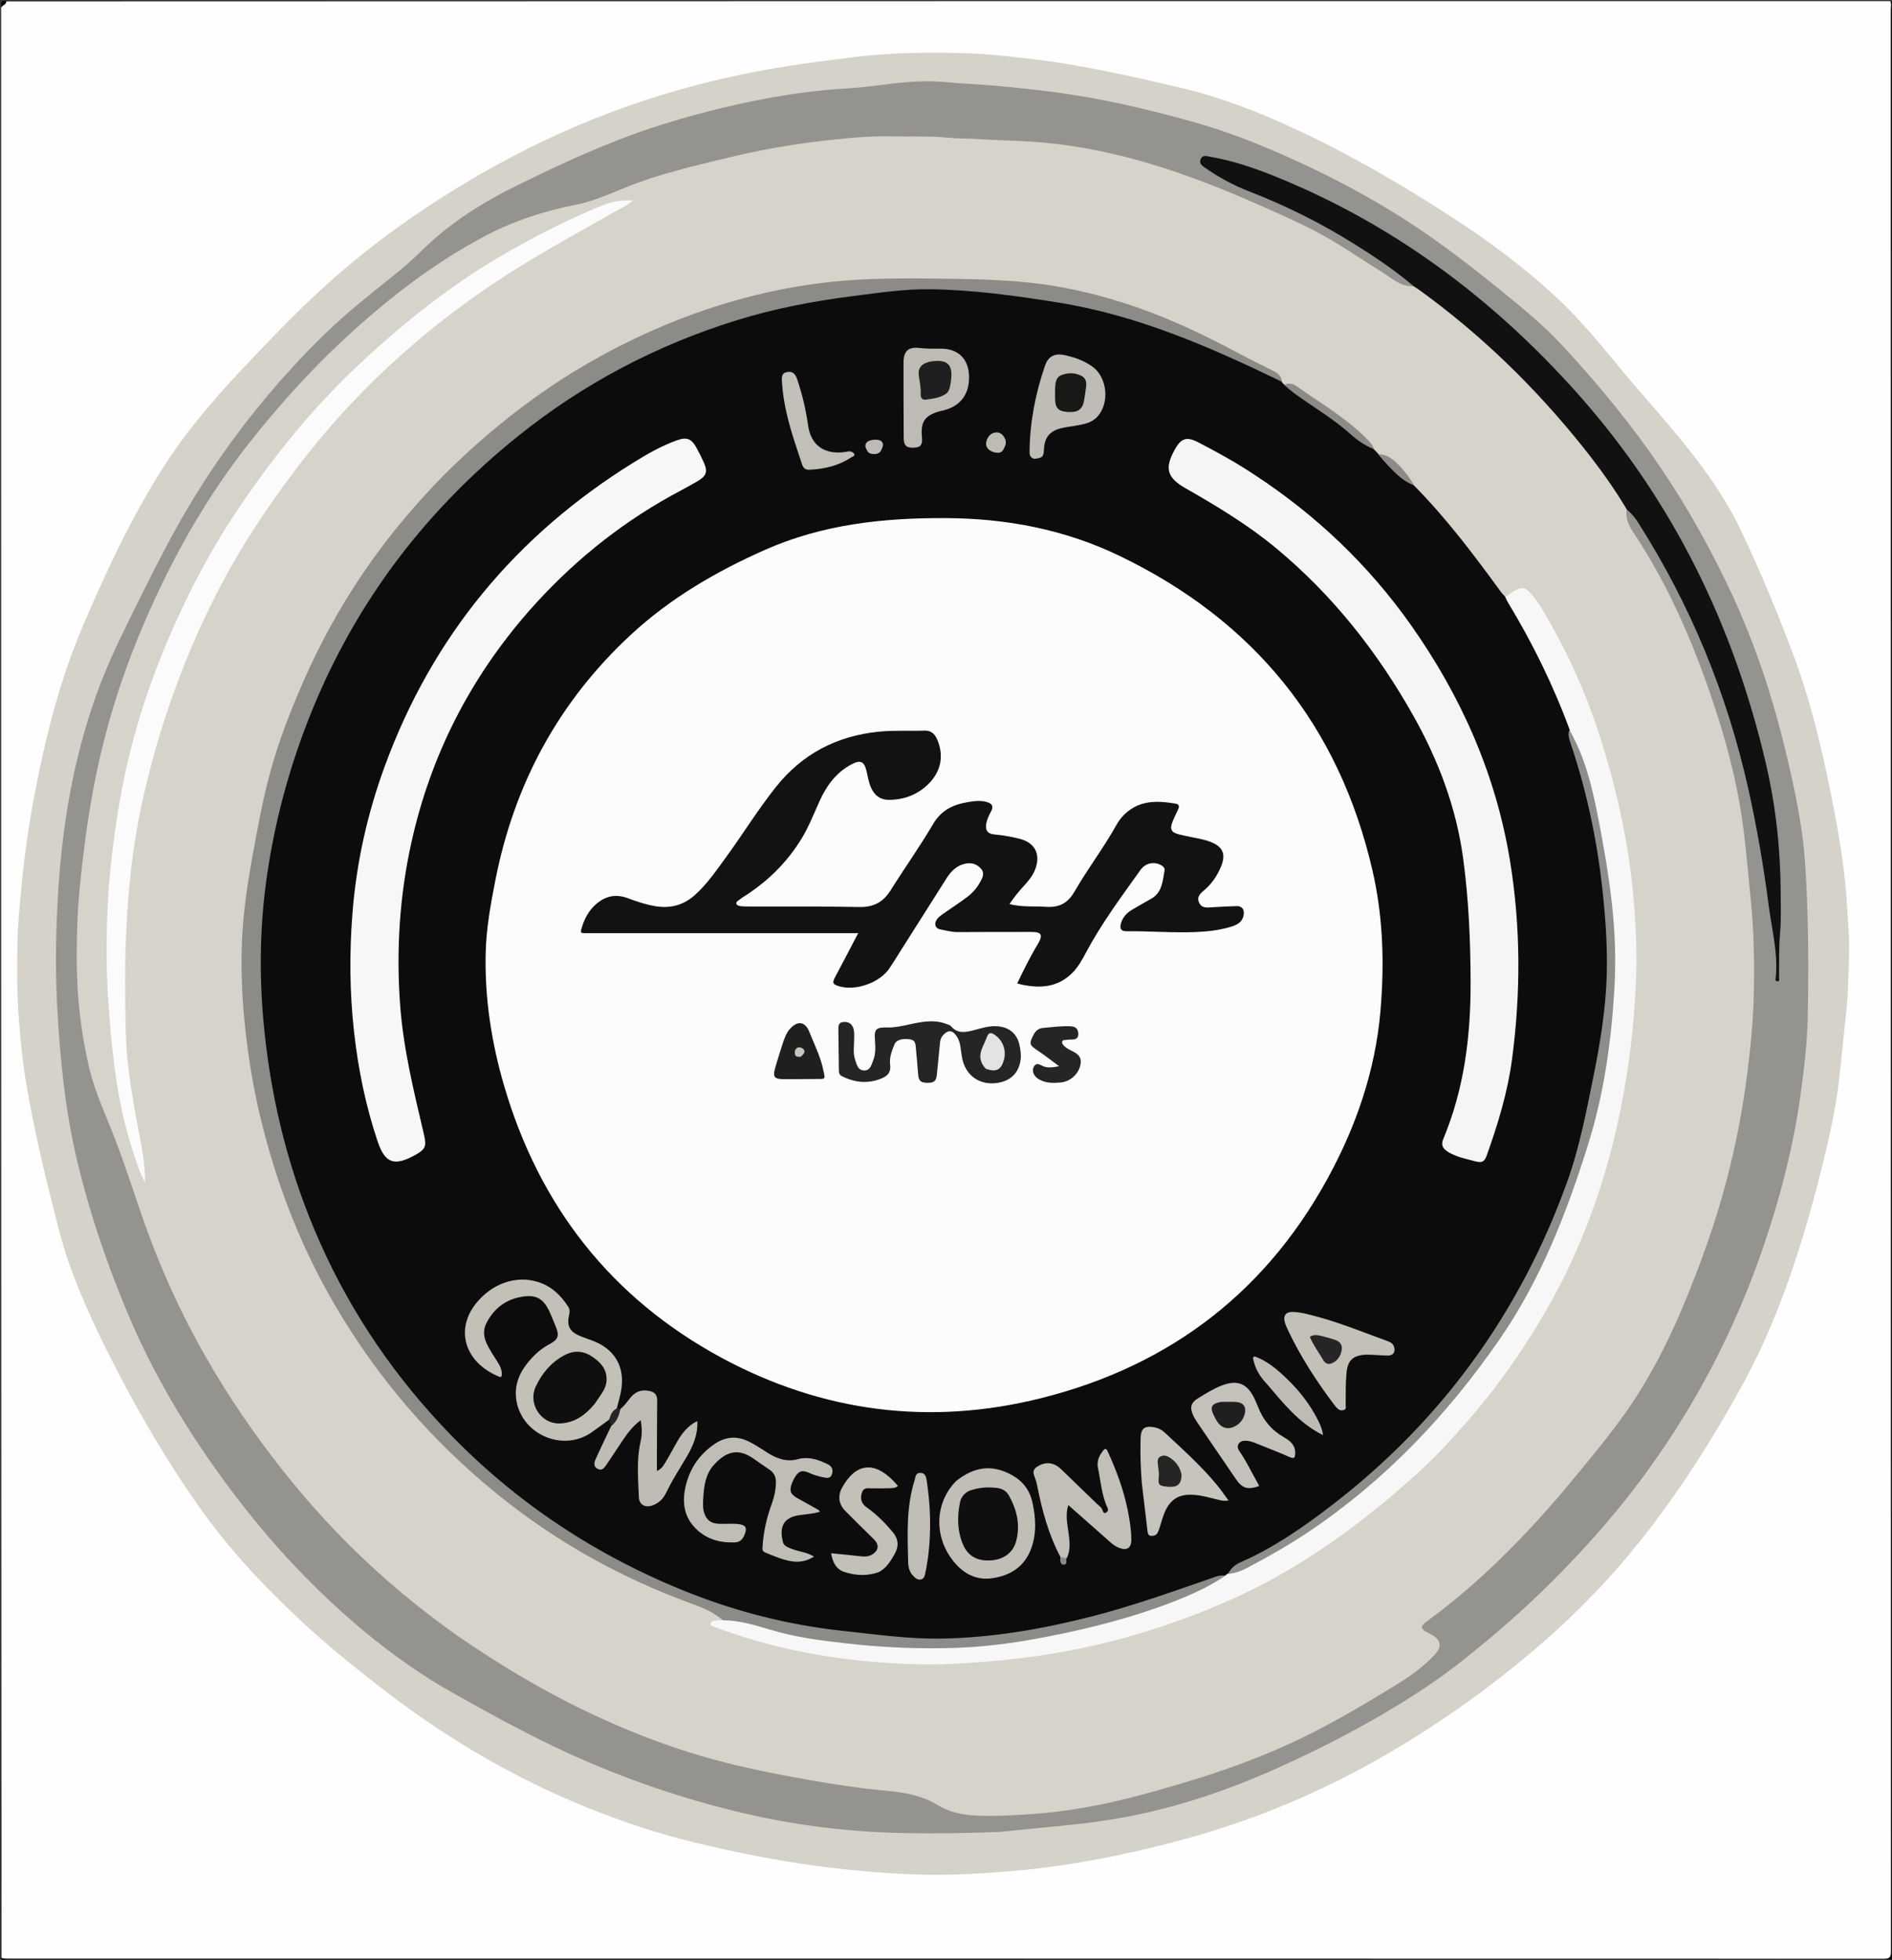 <svg version="1.1" id="Layer_1" xmlns="http://www.w3.org/2000/svg" xmlns:xlink="http://www.w3.org/1999/xlink" x="0px" y="0px"
	 width="100%" viewBox="0 0 1644 1703" enable-background="new 0 0 1644 1703" xml:space="preserve">
<rect x="0" y="0" width="1644" height="1703" fill="#333333" stroke="none"/>
<path fill="#FEFEFE" opacity="1" stroke="none" 
	d="
M1.369,1701.352 
	C1,1136.312 1,571.625 1,6.469 
	C2.296,4.27 3.395,2.343 5.769,1.23 
	C551.354,1 1096.708,1 1642.531,1 
	C1643.931,2.104 1643.97,3.44 1643.984,4.783 
	C1644.003,6.616 1643.996,8.449 1643.996,10.282 
	C1643.996,571.088 1643.997,1131.893 1643.99,1692.698 
	C1643.99,1703.993 1644.978,1702.99 1633.854,1702.99 
	C1092.881,1702.997 551.909,1702.998 10.936,1702.949 
	C7.863,1702.949 4.546,1703.963 1.369,1701.352 
z"/>
<path fill="#000000" opacity="1" stroke="none" 
	d="
M1,1701.5 
	C4.204,1702.15 7.531,1702.011 10.861,1702.011 
	C552.854,1701.999 1094.848,1701.991 1636.842,1702.132 
	C1642.175,1702.134 1643.116,1700.657 1643.115,1695.651 
	C1642.993,1133.157 1643.001,570.664 1642.966,8.171 
	C1642.965,6.064 1643.617,3.849 1642.71,1.413 
	C1643.627,1.412 1645.121,0.026 1645.012,2 
	C1644.947,3.163 1645,4.333 1645,5.499 
	C1645,570.081 1644.995,1134.664 1645.109,1699.246 
	C1645.11,1703.292 1644.318,1704.111 1640.255,1704.11 
	C1095.336,1703.994 550.418,1704.002 5.499,1703.859 
	C4.21,1703.859 0.872,1706.328 1,1701.5 
z"/>
<path fill="#000000" opacity="1" stroke="none" 
	d="
M5.5,1 
	C5.751,3.814 2.505,4.271 1.306,6.289 
	C1.048,3.305 0.04,-0.234 5.5,1 
z"/>
<path fill="#D5D2CA" opacity="1" stroke="none" 
	d="
M1423.745,1340.736 
	C1408.299,1360.166 1391.871,1378.293 1374.565,1395.516 
	C1361.156,1408.861 1347.3,1421.811 1332.767,1434.029 
	C1314.568,1449.327 1296.006,1464.106 1276.665,1477.926 
	C1250.394,1496.699 1223.325,1514.194 1195.162,1530.02 
	C1165.226,1546.843 1134.291,1561.507 1102.332,1574.028 
	C1065.765,1588.355 1028.183,1599.311 989.915,1608.069 
	C965.504,1613.655 940.923,1618.334 916.148,1621.784 
	C898.106,1624.296 879.943,1625.954 861.734,1627.267 
	C838.959,1628.908 816.181,1629.648 793.431,1628.757 
	C770.425,1627.857 747.459,1625.988 724.532,1623.32 
	C683.122,1618.502 642.331,1610.551 601.919,1600.661 
	C570.916,1593.073 540.646,1583.01 511.003,1571.057 
	C458.913,1550.051 410.072,1523.122 364.092,1490.973 
	C340.534,1474.501 317.98,1456.705 295.768,1438.449 
	C270.785,1417.916 247.349,1395.751 225.044,1372.399 
	C205.17,1351.591 186.925,1329.38 170.462,1305.75 
	C145.992,1270.627 124.218,1233.893 104.365,1195.973 
	C87.911,1164.546 72.451,1132.632 60.491,1099.256 
	C53.115,1078.672 48.317,1057.187 42.945,1035.942 
	C34.853,1003.942 27.84,971.705 22.393,939.165 
	C19.744,923.335 18.211,907.315 16.813,891.282 
	C14.741,867.521 14.692,843.751 15.131,819.978 
	C15.446,802.909 17.161,785.896 18.799,768.88 
	C21.359,742.296 25.144,715.9 30.161,689.71 
	C39.738,639.721 52.107,590.393 72.199,543.503 
	C93.57,493.629 116.523,444.438 146.518,398.964 
	C159.064,379.944 173.395,362.259 188.327,345.044 
	C201.526,329.827 215.503,315.363 229.388,300.787 
	C239.5,290.172 249.754,279.707 260.212,269.455 
	C289.344,240.898 320.589,214.858 354.081,191.529 
	C391.979,165.132 431.671,141.781 473.373,121.963 
	C512.473,103.382 552.905,88.305 594.691,76.773 
	C624.466,68.555 654.595,62.099 685.064,57.35 
	C703.541,54.47 722.116,52.099 740.693,49.783 
	C773.324,45.715 806.05,45.188 838.779,46.239 
	C859.452,46.903 880.076,49.237 900.657,51.795 
	C942.857,57.04 984.202,66.533 1025.506,76.185 
	C1060.26,84.308 1093.376,97.179 1125.705,112.255 
	C1175.888,135.655 1223.498,163.507 1269.631,194.021 
	C1297.536,212.478 1324.079,232.596 1348.885,255.115 
	C1368.553,272.969 1385.621,293.041 1402.378,313.505 
	C1414.266,328.025 1426.643,342.147 1438.894,356.367 
	C1466.825,388.784 1494.114,421.777 1512.623,460.7 
	C1529.684,496.579 1544.957,533.273 1558.813,570.549 
	C1574.957,613.979 1584.983,658.977 1593.76,704.292 
	C1598.106,726.729 1601.647,749.338 1603.825,772.099 
	C1605.01,784.479 1605.427,796.958 1606.298,809.362 
	C1607.387,824.875 1606.241,840.264 1605.849,855.684 
	C1605.488,869.917 1603.764,884.099 1602.255,898.279 
	C1600.887,911.129 1599.538,923.982 1598.163,936.833 
	C1595.795,958.98 1591.18,980.66 1586.034,1002.287 
	C1578.305,1034.773 1569.455,1066.94 1558.896,1098.61 
	C1547.144,1133.855 1533.145,1168.221 1515.403,1200.892 
	C1490.935,1245.95 1463.604,1289.223 1432.361,1329.949 
	C1429.633,1333.506 1426.784,1336.971 1423.745,1340.736 
z"/>
<path fill="#94938F" opacity="1" stroke="none" 
	d="
M1279.783,1435.772 
	C1259.323,1452.651 1237.87,1467.523 1215.564,1481.162 
	C1182.007,1501.681 1147.115,1519.686 1111.27,1535.841 
	C1067.17,1555.717 1021.615,1571.191 973.907,1579.68 
	C955.139,1583.019 936.188,1585.341 917.178,1587.066 
	C901.32,1588.504 885.487,1590.22 869.643,1591.808 
	C868.98,1591.874 868.314,1591.902 867.648,1591.928 
	C838.685,1593.021 809.695,1593.513 780.734,1592.772 
	C735.167,1591.606 690.125,1585.982 645.674,1575.508 
	C593.555,1563.228 543.188,1546.032 494.477,1523.834 
	C459.753,1508.01 426.418,1489.598 393.172,1470.933 
	C365.775,1455.552 340.423,1437.408 316.3,1417.443 
	C307.081,1409.812 298.122,1401.845 289.331,1393.721 
	C255.755,1362.693 225.706,1328.48 198.446,1291.826 
	C163.356,1244.642 133.235,1194.542 110.514,1140.175 
	C92.986,1098.235 78.276,1055.344 67.619,1011.126 
	C61.823,987.079 57.681,962.733 54.871,938.142 
	C52.514,917.513 50.876,896.855 49.764,876.114 
	C48.398,850.63 48.34,825.129 49.292,799.701 
	C51.207,748.534 56.946,697.776 70.027,648.088 
	C77.834,618.435 87.926,589.582 101.111,561.877 
	C115.352,531.955 130.004,502.234 145.51,472.94 
	C167.525,431.349 193.253,392.232 222.792,355.585 
	C241.831,331.965 262.139,309.538 284.012,288.53 
	C301.306,271.92 319.967,256.924 338.734,242.03 
	C348.231,234.494 357.544,226.611 366.143,218.081 
	C390.564,193.854 419.095,175.965 449.809,160.89 
	C487.637,142.325 525.766,124.537 565.825,111.312 
	C597.862,100.735 630.497,92.3 663.66,85.991 
	C687.972,81.367 712.423,78.146 737.18,76.747 
	C754.21,75.785 771.11,72.716 788.13,71.36 
	C800.219,70.397 812.407,70.372 824.546,71.607 
	C830.822,72.245 837.131,72.575 843.431,72.948 
	C866.796,74.335 890.042,76.8 913.27,79.717 
	C955.385,85.007 996.538,94.649 1037.314,106.094 
	C1064.099,113.611 1089.999,123.623 1115.427,134.844 
	C1160.615,154.785 1203.887,178.212 1244.321,206.669 
	C1270.443,225.053 1295.326,245.058 1319.96,265.376 
	C1333.071,276.191 1345.721,287.526 1357.287,299.972 
	C1384.48,329.234 1410.064,359.826 1433.268,392.392 
	C1459.133,428.693 1481.285,467.135 1500.628,507.251 
	C1522.163,551.913 1538.146,598.51 1550.044,646.602 
	C1556.304,671.908 1561.97,697.326 1565.672,723.121 
	C1567.414,735.259 1568.411,747.516 1569.108,759.801 
	C1571.423,800.559 1571.58,841.351 1570.824,882.131 
	C1570.381,906.018 1567.6,929.777 1564.225,953.468 
	C1558.044,996.862 1547.233,1039.088 1533.202,1080.531 
	C1520.804,1117.15 1505.84,1152.708 1487.935,1186.985 
	C1464.44,1231.962 1436.597,1274.076 1404.327,1313.263 
	C1389.612,1331.132 1374.088,1348.236 1357.951,1364.838 
	C1333.45,1390.045 1307.446,1413.544 1279.783,1435.772 
z"/>
<path fill="#D6D3CB" opacity="1" stroke="none" 
	d="
M1413.438,442.349 
	C1412.356,449.886 1414.944,456.263 1418.752,461.953 
	C1452.104,511.79 1474.734,566.567 1492.833,623.347 
	C1503.126,655.638 1510.992,688.556 1515.183,722.298 
	C1517.618,741.903 1519.199,761.578 1521.224,781.213 
	C1524.15,809.6 1524.576,838.026 1523.846,866.466 
	C1523.28,888.53 1521.054,910.5 1518.282,932.429 
	C1514.257,964.265 1508.192,995.668 1500.012,1026.666 
	C1490.153,1064.028 1477.015,1100.27 1462.075,1135.876 
	C1448.773,1167.579 1433.138,1198.043 1413.384,1226.254 
	C1398.491,1247.524 1381.821,1267.412 1365.284,1287.405 
	C1346.28,1310.382 1326.293,1332.459 1305.001,1353.317 
	C1284.901,1373.008 1263.693,1391.451 1240.937,1408.057 
	C1240.802,1408.155 1240.65,1408.227 1240.516,1408.326 
	C1233.599,1413.459 1233.733,1415.2 1241.348,1419.127 
	C1242.236,1419.585 1243.138,1420.018 1244.013,1420.5 
	C1252.108,1424.96 1253.099,1431.107 1246.748,1437.854 
	C1236.853,1448.365 1225.216,1456.751 1213.001,1464.211 
	C1186.725,1480.261 1160.26,1496.047 1132.58,1509.583 
	C1096.026,1527.461 1057.751,1540.842 1018.693,1552.12 
	C997.944,1558.111 977.173,1563.959 955.977,1568.175 
	C937.252,1571.9 918.422,1574.745 899.352,1576.165 
	C884.247,1577.289 869.157,1578.172 854.011,1577.933 
	C840.081,1577.712 826.744,1575.853 814.368,1568.34 
	C801.051,1560.256 785.791,1557.547 770.52,1556.154 
	C747.856,1554.085 725.397,1550.692 703.018,1546.757 
	C675.563,1541.93 648.226,1536.51 621.269,1529.27 
	C591.007,1521.141 561.672,1510.447 532.99,1497.936 
	C489.843,1479.115 449.033,1456.007 409.927,1429.881 
	C381.397,1410.821 354.498,1389.677 328.958,1366.719 
	C287.422,1329.382 251.157,1287.484 218.925,1241.976 
	C195.401,1208.762 174.542,1173.97 156.725,1137.372 
	C143.31,1109.818 131.827,1081.476 121.916,1052.472 
	C113.797,1028.712 106.086,1004.764 96.709,981.497 
	C89.118,962.663 80.934,944.146 76.613,924.203 
	C72.356,904.56 69.303,884.771 67.834,864.687 
	C66.303,843.739 66.539,822.789 67.2,801.869 
	C67.766,783.974 69.688,766.13 71.75,748.309 
	C74.728,722.58 78.59,697.023 83.851,671.664 
	C92.179,631.52 104.232,592.532 119.745,554.591 
	C140.288,504.345 165.245,456.48 196.435,411.964 
	C212.2,389.463 229.55,368.238 247.696,347.615 
	C264.002,329.083 281.137,311.348 299.196,294.587 
	C335.76,260.651 374.922,230.123 419.032,206.36 
	C444.574,192.6 471.717,183.573 500.126,177.974 
	C515.71,174.903 530.17,168.295 544.805,162.412 
	C573.142,151.022 602.807,144.305 632.322,137.09 
	C651.66,132.363 671.206,128.52 690.905,125.545 
	C707.149,123.092 723.471,121.389 739.828,119.818 
	C751.616,118.686 763.492,118.301 775.174,118.531 
	C791.611,118.853 808.109,117.998 824.54,119.721 
	C832.626,120.57 840.808,120.243 848.953,120.81 
	C865.036,121.928 881.192,122.004 897.273,123.141 
	C927.315,125.266 956.859,130.539 985.919,138.463 
	C1021.134,148.064 1055.12,161.053 1088.512,175.688 
	C1106.959,183.773 1125.436,191.792 1143.297,201.124 
	C1163.394,211.624 1181.906,224.718 1201.149,236.617 
	C1208.566,241.203 1215.168,247.536 1224.426,248.599 
	C1225.413,248.713 1226.406,248.771 1227.819,248.803 
	C1230.405,247.888 1231.658,249.576 1233.077,250.582 
	C1251.551,263.685 1269.12,277.907 1286.174,292.818 
	C1301.602,306.306 1316.183,320.651 1330.447,335.316 
	C1360.929,366.654 1388.194,400.586 1411.728,437.469 
	C1412.621,438.867 1413.635,440.223 1413.438,442.349 
z"/>
<path fill="#111111" opacity="1" stroke="none" 
	d="
M1413.621,442.803 
	C1402.239,423.655 1389.357,405.866 1375.651,388.7 
	C1334.492,337.154 1287.663,291.46 1234.212,252.675 
	C1232.463,251.406 1230.657,250.217 1228.559,248.871 
	C1212.036,234.829 1194.335,222.989 1176.265,211.7 
	C1147.253,193.575 1116.716,178.438 1084.831,166.082 
	C1071.542,160.933 1059.197,154.181 1047.537,146.072 
	C1044.754,144.136 1041.493,142.171 1043.348,138.146 
	C1045.121,134.299 1048.907,135.753 1051.815,136.263 
	C1070.404,139.525 1088.231,145.385 1105.721,152.384 
	C1209.51,193.913 1296.693,258.823 1370.676,341.86 
	C1453.51,434.832 1506.458,543.295 1534.569,664.148 
	C1543.113,700.877 1547.136,738.284 1547.273,776.042 
	C1547.315,787.529 1547.774,799.079 1546.768,810.489 
	C1545.628,823.435 1545.998,836.334 1545.857,849.259 
	C1545.843,850.507 1546.808,852.797 1544.39,852.712 
	C1542.124,852.632 1542.915,850.373 1543.034,849.131 
	C1545.04,828.106 1539.601,807.842 1536.926,787.287 
	C1532.46,752.959 1526.62,718.901 1519.058,685.106 
	C1500.6,602.617 1468.903,525.664 1423.551,454.331 
	C1420.852,450.085 1417.777,446.187 1413.621,442.803 
z"/>
<path fill="#0C0C0C" opacity="1" stroke="none" 
	d="
M1113.703,331.774 
	C1114.364,332.698 1114.862,333.257 1115.583,333.993 
	C1116.611,334.77 1117.644,334.972 1118.426,335.582 
	C1137.261,350.279 1158.447,361.78 1176.164,377.99 
	C1181.464,382.84 1188.199,385.615 1193.874,390.522 
	C1195.213,391.789 1196.257,392.857 1197.411,394.229 
	C1201.614,397.757 1205.02,401.703 1208.553,405.473 
	C1214.467,411.783 1221.323,416.832 1228.65,421.883 
	C1256.961,450.502 1280.801,482.319 1304.262,514.446 
	C1305.141,515.649 1306.154,516.753 1307.429,517.984 
	C1311.564,522.084 1313.952,527.059 1316.712,531.75 
	C1332.916,559.285 1346.891,587.936 1359.054,617.466 
	C1361.196,622.666 1363.577,627.816 1364.768,633.754 
	C1363.926,637.681 1364.578,641.07 1365.695,644.449 
	C1378.025,681.729 1386.972,719.801 1391.955,758.758 
	C1394.024,774.93 1395.566,791.159 1396.501,807.46 
	C1396.969,815.614 1397.119,823.752 1397.36,831.902 
	C1398.099,856.822 1395.521,881.482 1391.289,905.96 
	C1385.441,939.789 1378.849,973.491 1369.448,1006.542 
	C1359.058,1043.067 1344.127,1077.742 1326.052,1111.125 
	C1307.592,1145.221 1286.223,1177.374 1262.083,1207.669 
	C1250.668,1221.995 1238.395,1235.583 1225.707,1248.839 
	C1197.251,1278.568 1165.924,1304.828 1131.888,1327.846 
	C1115.478,1338.944 1098.959,1349.966 1080.566,1357.723 
	C1075.41,1359.898 1070.969,1363.071 1067.545,1368.116 
	C1066.551,1368.818 1065.781,1369.051 1064.597,1369.312 
	C1050.476,1372.964 1037.232,1378.02 1023.899,1382.761 
	C975.104,1400.112 925.384,1413.822 874.014,1420.969 
	C860.843,1422.802 847.595,1424.328 834.242,1424.37 
	C829.748,1424.384 825.334,1425.351 820.809,1425.409 
	C799.288,1425.685 777.925,1423.737 756.58,1421.33 
	C731.421,1418.493 706.225,1415.855 681.472,1410.331 
	C644.138,1402 607.789,1390.539 572.849,1374.886 
	C523.281,1352.681 477.889,1323.643 435.715,1289.589 
	C412.616,1270.938 391.712,1249.945 372.03,1227.672 
	C348.119,1200.614 326.81,1171.705 308.247,1140.775 
	C288.639,1108.103 272.719,1073.696 259.968,1037.771 
	C244.738,994.861 234.87,950.767 229.505,905.6 
	C227.029,884.755 225.927,863.871 225.513,842.87 
	C224.315,782.104 234.691,723.21 252.591,665.409 
	C272.849,599.994 303.43,539.843 344.712,485.196 
	C358.071,467.512 372.672,450.879 387.77,434.622 
	C412.125,408.396 438.973,385.084 467.675,363.839 
	C511.217,331.61 558.607,306.445 609.256,287.36 
	C653.167,270.814 698.685,261.071 745.182,255.553 
	C767.321,252.925 789.46,249.951 811.78,249.785 
	C824.905,249.688 838.015,251.246 851.07,252.753 
	C872.567,255.234 894.146,257.103 915.497,260.721 
	C966.061,269.289 1014.494,284.698 1061.114,306.015 
	C1076.868,313.219 1092.352,321.006 1108.305,327.777 
	C1110.274,328.613 1112.395,329.338 1113.703,331.774 
z"/>
<path fill="#8C8B88" opacity="1" stroke="none" 
	d="
M1113.932,331.762 
	C1051.883,301.7 988.868,274.074 920.017,262.98 
	C883.034,257.021 845.883,251.891 808.377,251.349 
	C786.071,251.026 763.883,254.441 741.759,257.22 
	C707.053,261.581 672.74,268.11 639.295,278.549 
	C570.201,300.114 507.158,333.258 450.671,378.544 
	C366.971,445.648 304.988,528.838 266.48,629.183 
	C250.331,671.266 238.826,714.625 232.232,759.22 
	C226.018,801.239 225.061,843.415 228.783,885.759 
	C234.348,949.061 248.675,1010.188 273.315,1068.804 
	C299.725,1131.632 336.472,1187.766 382.898,1237.647 
	C442.075,1301.228 512.317,1348.81 592.502,1381.575 
	C637.497,1399.96 684.297,1412.06 732.805,1417.225 
	C761.28,1420.257 789.648,1424.394 818.387,1423.879 
	C862.74,1423.086 906.076,1415.548 948.944,1404.56 
	C983.164,1395.788 1016.367,1383.934 1049.714,1372.468 
	C1054.327,1370.882 1058.824,1368.513 1064.094,1369.073 
	C1063.723,1372.577 1061.038,1373.606 1058.781,1374.865 
	C1042.747,1383.808 1026.116,1391.424 1008.753,1397.464 
	C961.039,1414.061 912.023,1424.919 861.933,1431.162 
	C840.378,1433.848 818.731,1433.357 797.088,1433.473 
	C768.875,1433.624 740.971,1430.073 713.012,1427.018 
	C696.024,1425.162 679.679,1420.565 663.308,1416.026 
	C652.704,1413.087 642.065,1410.356 631.074,1409.284 
	C630.238,1409.203 629.445,1408.949 628.431,1408.194 
	C619.952,1400.723 610.037,1396.806 600.039,1393.163 
	C539.15,1370.975 483.293,1339.737 432.918,1299.039 
	C376.183,1253.204 329.131,1198.811 292.053,1135.925 
	C260.968,1083.203 239.291,1026.705 225.378,967.213 
	C219.518,942.156 215.52,916.756 212.824,891.125 
	C210.26,866.741 209.276,842.323 210.257,817.877 
	C211.224,793.808 214.687,769.979 218.982,746.265 
	C223.567,720.946 228.07,695.625 234.871,670.771 
	C242.441,643.107 252.823,616.475 264.418,590.307 
	C278.339,558.892 294.755,528.814 313.959,500.3 
	C328.007,479.444 343.313,459.537 359.934,440.661 
	C370.939,428.163 382.258,415.946 394.277,404.411 
	C432.878,367.366 475.063,335.141 522.074,309.382 
	C564.452,286.161 608.923,268.269 655.85,256.652 
	C681.667,250.261 707.817,245.943 734.382,243.835 
	C766.483,241.287 798.611,241.959 830.721,242.339 
	C850.479,242.572 870.279,243.302 889.988,245.153 
	C923.898,248.34 956.734,256.125 988.88,267.389 
	C1020.101,278.329 1049.657,292.728 1078.731,308.3 
	C1087.829,313.172 1097.187,317.557 1106.386,322.242 
	C1110.19,324.179 1113.478,326.66 1113.932,331.762 
z"/>
<path fill="#F7F7F7" opacity="1" stroke="none" 
	d="
M627.696,1407.896 
	C642.459,1408.093 656.067,1412.169 669.542,1416.244 
	C691.486,1422.881 713.99,1425.654 736.638,1428.201 
	C768.46,1431.78 800.345,1433.073 832.306,1431.898 
	C863.947,1430.734 895.101,1425.551 926.007,1418.942 
	C962.141,1411.214 997.661,1401.353 1031.741,1386.854 
	C1042.919,1382.098 1053.747,1376.587 1064.103,1369.707 
	C1064.824,1368.945 1065.399,1368.417 1066.323,1367.703 
	C1108.518,1351.064 1145.085,1325.993 1179.72,1297.876 
	C1197.048,1283.809 1213.47,1268.671 1228.962,1252.596 
	C1265.397,1214.792 1297.631,1173.73 1323.813,1128.125 
	C1340.623,1098.844 1352.954,1067.518 1364.731,1035.977 
	C1376.408,1004.702 1385.932,972.815 1391.76,939.892 
	C1396.057,915.619 1399.215,891.233 1400.871,866.603 
	C1402.08,848.609 1402.099,830.616 1401.439,812.688 
	C1400.601,789.914 1397.557,767.269 1393.621,744.788 
	C1389.428,720.833 1385.326,696.857 1378.725,673.406 
	C1375.693,662.638 1371.811,652.192 1366.662,642.234 
	C1365.449,639.887 1363.941,637.607 1364.018,634.393 
	C1349.683,595.474 1331.636,558.755 1310.35,523.609 
	C1309.417,522.068 1308.692,520.399 1307.812,518.427 
	C1311.043,517.547 1313.079,514.846 1315.837,513.368 
	C1322.24,509.938 1324.913,509.917 1329.836,515.375 
	C1337.574,523.956 1342.886,534.204 1348.533,544.17 
	C1366.56,575.983 1380.677,609.515 1391.589,644.375 
	C1401.208,675.102 1408.852,706.318 1414.11,738.119 
	C1417.929,761.212 1420.176,784.401 1421.267,807.792 
	C1421.85,820.277 1422.247,832.755 1421.808,845.188 
	C1421.188,862.733 1420.026,880.258 1418.241,897.766 
	C1414.738,932.134 1408.66,965.992 1400.016,999.388 
	C1391.548,1032.102 1380.307,1063.851 1366.263,1094.633 
	C1352.545,1124.698 1335.874,1153.034 1317.338,1180.307 
	C1303.419,1200.784 1288.234,1220.294 1271.781,1238.826 
	C1261.614,1250.278 1251.319,1261.603 1240.232,1272.16 
	C1222.181,1289.348 1203.173,1305.44 1183.485,1320.723 
	C1159.688,1339.193 1134.735,1355.966 1108.435,1370.638 
	C1088.818,1381.582 1068.431,1390.954 1047.576,1399.379 
	C1018.247,1411.229 988.238,1420.849 957.513,1428.261 
	C936.253,1433.39 914.771,1437.303 893.065,1440.144 
	C875.304,1442.468 857.516,1444.018 839.645,1445.222 
	C820.824,1446.489 801.987,1446.632 783.255,1445.745 
	C732.885,1443.359 683.405,1435.333 635.501,1418.988 
	C630.468,1417.271 625.453,1415.496 620.48,1413.616 
	C619.194,1413.13 617.217,1412.876 617.437,1410.878 
	C617.629,1409.124 619.395,1408.578 620.788,1408.326 
	C622.897,1407.946 625.09,1408.032 627.696,1407.896 
z"/>
<path fill="#FBFBFB" opacity="1" stroke="none" 
	d="
M220.22,460.219 
	C194.028,500.969 172.924,543.837 155.842,588.772 
	C143.544,621.122 133.394,654.09 125.627,687.791 
	C120.454,710.235 116.479,732.891 113.854,755.8 
	C111.909,772.785 110.7,789.785 109.801,806.857 
	C108.232,836.662 108.598,866.475 109.283,896.246 
	C109.831,920.068 113.403,943.737 117.546,967.256 
	C120.791,985.672 125.441,1003.882 126.016,1022.708 
	C126.05,1023.798 126.021,1024.89 126.021,1027.489 
	C121.489,1019.37 119.322,1011.905 116.846,1004.625 
	C108.599,980.375 103.282,955.455 99.866,930.067 
	C96.99,908.693 95.163,887.263 93.816,865.742 
	C92.285,841.267 92.317,816.764 93.312,792.357 
	C94.675,758.933 98.837,725.739 104.676,692.709 
	C113.196,644.518 127.764,598.386 147.037,553.465 
	C163.954,514.033 183.859,476.327 207.886,440.845 
	C224.555,416.23 242.285,392.383 261.592,369.704 
	C277.806,350.66 294.979,332.539 313.225,315.522 
	C352.447,278.942 394.345,245.754 441.057,219.088 
	C467.215,204.156 494.088,190.579 521.943,179.035 
	C530.608,175.444 539.61,173.567 549.859,174.128 
	C545.73,178.35 540.898,180.168 536.578,182.631 
	C511.592,196.881 486.369,210.711 461.708,225.534 
	C432.468,243.108 404.428,262.394 377.781,283.7 
	C364.673,294.181 352.102,305.268 339.689,316.571 
	C329.579,325.777 319.906,335.401 310.422,345.207 
	C291.353,364.926 273.721,385.894 257.09,407.719 
	C244.188,424.65 231.996,442.064 220.22,460.219 
z"/>
<path fill="#8C8B88" opacity="1" stroke="none" 
	d="
M1194.185,390.37 
	C1186.4,387.505 1179.568,382.729 1173.39,377.189 
	C1158.307,363.664 1140.771,353.576 1124.533,341.679 
	C1121.586,339.52 1118.82,337.116 1115.888,334.497 
	C1119.513,332.663 1123.281,333.219 1126.284,335.35 
	C1146.728,349.862 1168.635,362.432 1186.578,380.286 
	C1189.502,383.195 1192.413,386.186 1194.185,390.37 
z"/>
<path fill="#8C8B88" opacity="1" stroke="none" 
	d="
M1228.897,421.817 
	C1219.826,418.582 1213.128,411.945 1206.617,405.091 
	C1203.544,401.857 1200.627,398.476 1197.58,394.846 
	C1204.862,394.579 1210.124,398.806 1214.918,403.584 
	C1220.301,408.951 1224.839,415.052 1228.897,421.817 
z"/>
<path fill="#FCFCFC" opacity="1" stroke="none" 
	d="
M1200.21,869.249 
	C1197.122,921.379 1181.985,969.604 1158.27,1015.282 
	C1103.845,1120.109 1018.442,1186.505 904.525,1214.995 
	C807.942,1239.149 714.56,1227.205 626.86,1179.807 
	C530.814,1127.899 468.535,1047.767 438.021,943.466 
	C427.09,906.104 421.08,867.414 422.007,828.132 
	C422.515,806.594 426.398,785.399 430.55,764.341 
	C446.975,681.029 485.51,609.741 547.891,551.826 
	C582.142,520.028 621.894,496.82 664.495,477.912 
	C714.819,455.575 767.776,449.934 822.01,450.209 
	C874.694,450.476 925.309,460.141 972.863,483.066 
	C1089.436,539.266 1163.467,630.027 1192.588,756.504 
	C1201.089,793.42 1202.844,831.005 1200.21,869.249 
z"/>
<path fill="#F7F7F7" opacity="1" stroke="none" 
	d="
M459.295,531.301 
	C408.272,589.737 374.273,656.442 357.53,731.849 
	C347.205,778.348 344.191,825.391 347.65,872.88 
	C350.443,911.224 359.58,948.394 368.337,985.638 
	C370.841,996.286 369.739,998.811 360.028,1004.081 
	C342.452,1013.619 334.479,1010.767 328.102,991.773 
	C317.798,961.083 311.346,929.532 307.709,897.358 
	C303.783,862.624 303.525,827.848 306.29,793.067 
	C309.763,749.385 319.244,706.971 334.331,665.806 
	C375.786,552.694 448.446,465.178 550.623,401.824 
	C562.51,394.455 574.6,387.521 587.814,382.752 
	C596.606,379.579 600.677,380.953 605.148,389.025 
	C607.479,393.234 609.631,397.559 611.586,401.955 
	C614.995,409.62 613.954,413.444 606.622,417.837 
	C598.788,422.53 590.61,426.645 582.628,431.095 
	C535.766,457.226 494.923,490.776 459.295,531.301 
z"/>
<path fill="#F5F5F5" opacity="1" stroke="none" 
	d="
M1090.3,412.731 
	C1143.754,447.753 1189.175,491.1 1225.702,542.74 
	C1269.478,604.63 1299.843,672.858 1312.124,748.34 
	C1321.453,805.672 1321.45,863.115 1313.823,920.587 
	C1310.023,949.226 1301.581,976.735 1291.912,1003.869 
	C1289.825,1009.727 1287.664,1010.707 1281.631,1009.091 
	C1273.78,1006.988 1265.722,1005.447 1258.61,1001.2 
	C1253.37,998.07 1251.948,994.884 1254.161,989.579 
	C1272.302,946.094 1277.937,900.401 1277.84,853.793 
	C1277.764,817.793 1276.204,781.806 1271.391,746.111 
	C1265.429,701.909 1249.929,660.805 1228.149,622.074 
	C1197.022,566.721 1158.3,517.507 1109.288,476.73 
	C1084.87,456.415 1057.838,440.071 1030.349,424.408 
	C1013.973,415.077 1011.686,407.02 1020.822,390.581 
	C1026.293,380.738 1031.147,379.144 1041.21,384.372 
	C1057.884,393.035 1074.346,402.086 1090.3,412.731 
z"/>
<path fill="#8E8D8A" opacity="1" stroke="none" 
	d="
M1363.691,634.249 
	C1376.629,656.824 1382.956,681.687 1387.986,707.022 
	C1393.17,733.127 1397.729,759.328 1400.677,785.779 
	C1403.413,810.322 1404.226,835.002 1402.763,859.62 
	C1400.036,905.539 1393.608,950.992 1379.804,994.986 
	C1361.17,1054.374 1338.743,1112.136 1303.018,1163.846 
	C1257.795,1229.303 1203.935,1286.145 1137.675,1330.712 
	C1120.252,1342.43 1102.013,1352.799 1083.442,1362.572 
	C1078.441,1365.205 1073.09,1367.097 1067.049,1367.705 
	C1069.334,1362.859 1073.276,1359.615 1078.116,1357.488 
	C1106.856,1344.86 1132.455,1327.071 1157.136,1308.092 
	C1252.734,1234.58 1320.717,1140.751 1361.61,1027.359 
	C1372.59,996.914 1378.547,965.125 1384.95,933.501 
	C1389.772,909.683 1393.703,885.726 1395.42,861.433 
	C1396.905,840.43 1396.334,819.463 1394.751,798.524 
	C1392.592,769.965 1388.876,741.599 1383.026,713.536 
	C1378.202,690.388 1372.078,667.597 1364.502,645.198 
	C1363.323,641.713 1362.152,638.233 1363.691,634.249 
z"/>
<path fill="#C3C0B8" opacity="1" stroke="none" 
	d="
M529.133,1233.752 
	C523.843,1237.504 518.968,1241.264 513.912,1244.762 
	C488.355,1262.448 451.73,1245.728 448.406,1214.758 
	C447.376,1205.157 450.056,1196.196 455.527,1188.295 
	C461.267,1180.006 468.256,1172.947 477.313,1168.126 
	C485.127,1163.967 486.185,1160.875 482.926,1152.754 
	C481.378,1148.897 479.78,1145.06 478.128,1141.248 
	C472.345,1127.896 465.414,1124.231 451.212,1127.269 
	C438.143,1130.064 428.827,1137.832 422.741,1149.575 
	C419.781,1155.287 420.065,1161.121 422.646,1166.909 
	C425.303,1172.864 428.991,1178.216 432.478,1183.686 
	C434.565,1186.959 436.15,1190.38 436.004,1194.415 
	C435.932,1196.402 435.497,1197.071 433.358,1196.177 
	C403.673,1183.769 395.33,1155.423 413.682,1132.549 
	C427.367,1115.493 447.965,1108.161 466.864,1113.816 
	C478.858,1117.405 487.245,1125.353 493.806,1135.614 
	C495.165,1137.74 495.118,1139.893 494.576,1142.303 
	C492.319,1152.335 494.926,1157.267 504.415,1161.13 
	C507.645,1162.445 510.952,1163.569 514.233,1164.758 
	C534.352,1172.046 543.606,1188.173 539.569,1209.22 
	C538.664,1213.939 537.236,1218.558 536.014,1223.61 
	C533.719,1227.151 531.617,1230.412 529.133,1233.752 
z"/>
<path fill="#C0BDB6" opacity="1" stroke="none" 
	d="
M694.708,1267.601 
	C703.959,1265.725 711.834,1268.772 719.505,1272.511 
	C723.265,1274.345 724.101,1277.765 722.771,1281.43 
	C721.487,1284.967 718.19,1284.344 715.487,1283.775 
	C711.284,1282.889 707.139,1281.762 703.18,1279.918 
	C697.077,1277.077 693.795,1278.261 690.419,1284.117 
	C689.592,1285.55 688.865,1287.059 688.263,1288.601 
	C685.581,1295.47 686.748,1298.511 693.207,1302.042 
	C698.443,1304.905 703.647,1307.828 708.845,1310.76 
	C710.111,1311.474 711.555,1311.996 712.479,1313.621 
	C706.086,1315.763 699.437,1315.699 693.017,1316.892 
	C678.65,1319.562 677.69,1329.634 680.318,1340.13 
	C681.15,1343.454 684.876,1344.731 688.006,1345.954 
	C694.15,1348.354 700.989,1348.726 707.305,1352.632 
	C701.067,1356.637 694.595,1357.771 687.816,1356.71 
	C679.907,1355.472 672.612,1352.152 665.217,1349.234 
	C663.338,1348.493 662.405,1347.497 662.523,1345.152 
	C663.197,1331.788 666.143,1318.97 670.724,1306.416 
	C672.82,1300.674 674.079,1294.64 674.212,1288.402 
	C674.318,1283.457 672.637,1279.743 668.482,1277.003 
	C663.902,1273.983 659.447,1270.771 654.942,1267.638 
	C642.788,1259.185 632.323,1259.633 620.316,1272.933 
	C613.015,1281.019 611.663,1291.423 611.08,1301.805 
	C610.84,1306.082 610.551,1310.425 611.914,1314.689 
	C613.778,1320.519 617.276,1323.49 623.396,1324.035 
	C630.023,1324.625 636.664,1323.434 643.335,1324.666 
	C647.975,1325.522 648.815,1327.93 647.622,1331.688 
	C646.219,1336.108 644.178,1340.082 638.614,1340.305 
	C626.555,1340.788 615.474,1338.063 606.275,1329.896 
	C593.836,1318.851 592.268,1304.843 596.21,1289.713 
	C599.951,1275.352 607.986,1263.864 620.2,1255.269 
	C629.744,1248.552 639.615,1247.356 650.233,1252.441 
	C656.402,1255.396 661.957,1259.336 667.743,1262.908 
	C675.96,1267.98 684.593,1270.777 694.708,1267.601 
z"/>
<path fill="#C2BFB8" opacity="1" stroke="none" 
	d="
M921.569,1353.212 
	C910.942,1333.285 905.38,1312.117 901.141,1290.535 
	C900.557,1287.563 899.561,1284.776 898.507,1281.985 
	C897.225,1278.591 898.426,1276.217 901.345,1274.392 
	C908.487,1269.928 915.636,1270.595 921.834,1276.532 
	C932.292,1286.549 942.694,1296.626 953.085,1306.713 
	C954.943,1308.516 957.311,1309.853 958.123,1312.654 
	C958.446,1313.77 959.233,1315.475 960.956,1314.51 
	C962.497,1313.647 963.267,1312.243 962.353,1310.297 
	C957.141,1299.195 956.48,1286.981 953.999,1275.223 
	C952.879,1269.917 954.975,1265.122 958.297,1260.844 
	C960.182,1258.417 961.133,1258.289 962.53,1261.328 
	C970.117,1277.835 976.381,1294.775 979.969,1312.632 
	C981.642,1320.958 982.976,1329.337 983.049,1337.851 
	C983.113,1345.149 979.192,1347.714 972.339,1345.045 
	C969.177,1343.814 966.592,1341.738 964.094,1339.531 
	C952.273,1329.084 940.459,1318.63 928.241,1307.823 
	C925.616,1316.329 927.42,1324.285 928.512,1332.245 
	C929.489,1339.361 930.304,1346.472 927.143,1353.666 
	C925.064,1355.457 923.389,1355.131 921.569,1353.212 
z"/>
<path fill="#C1BEB7" opacity="1" stroke="none" 
	d="
M830.902,1286.89 
	C846.972,1274.147 862.417,1272.598 878.893,1281.589 
	C888.543,1286.854 894.661,1294.62 897.049,1305.361 
	C900.06,1318.901 900.89,1332.425 896.006,1345.699 
	C890.383,1360.981 878.613,1368.774 863.087,1371.31 
	C848.892,1373.628 837.705,1367.927 828.861,1357.167 
	C811.243,1335.733 812.056,1305.855 830.902,1286.89 
z"/>
<path fill="#BFBCB5" opacity="1" stroke="none" 
	d="
M539.103,1224.316 
	C543.177,1221.313 545.431,1217.124 548.558,1213.683 
	C552.852,1208.958 557.818,1207.36 564.243,1208.693 
	C569.408,1209.765 571.084,1212.468 571.041,1217.333 
	C570.878,1235.659 570.856,1253.987 570.783,1272.314 
	C570.776,1274.12 570.782,1275.927 570.782,1278.248 
	C574.89,1276.604 576.62,1273.299 578.42,1270.365 
	C582.148,1264.289 585.357,1257.897 588.992,1251.761 
	C593.076,1244.865 598.01,1238.734 605.933,1234.833 
	C606.3,1242.785 604.525,1249.751 601.574,1256.457 
	C598.69,1263.012 594.836,1269.043 591.136,1275.151 
	C586.835,1282.251 582.546,1289.348 578.981,1296.867 
	C576.474,1302.154 572.631,1306.18 566.96,1308.164 
	C560.663,1310.367 555.388,1307.687 555.13,1301.028 
	C554.5,1284.781 552.97,1268.428 556.7,1252.326 
	C558.077,1246.381 557.768,1240.568 556.784,1234.13 
	C550.643,1238.674 546.148,1244.135 542.158,1250.047 
	C537.046,1257.62 532.039,1265.264 526.932,1272.839 
	C525.127,1275.517 523.079,1278.363 519.299,1276.409 
	C515.309,1274.346 516.338,1270.67 517.685,1267.67 
	C521.896,1258.291 526.436,1249.06 530.954,1239.434 
	C533.892,1234.337 536.921,1229.68 539.103,1224.316 
z"/>
<path fill="#C4C1BA" opacity="1" stroke="none" 
	d="
M1092.938,1222.001 
	C1097.465,1234.015 1104.986,1242.916 1115.902,1249.106 
	C1121.215,1252.119 1125.794,1256.048 1125.433,1263.164 
	C1125.266,1266.462 1124.672,1267.974 1120.755,1266.238 
	C1111.341,1262.065 1101.725,1258.344 1092.161,1254.512 
	C1089.083,1253.279 1085.989,1252.031 1082.573,1251.963 
	C1079.926,1251.91 1077.511,1252.409 1076.128,1254.884 
	C1074.807,1257.248 1075.859,1259.442 1077.213,1261.405 
	C1083.18,1270.059 1087.625,1279.578 1092.791,1288.687 
	C1093.271,1289.532 1093.63,1290.446 1094.056,1291.351 
	C1084.039,1294.793 1079.492,1293.453 1073.835,1285.208 
	C1062.536,1268.74 1051.312,1252.221 1040.095,1235.698 
	C1038.884,1233.915 1037.79,1232.028 1036.864,1230.083 
	C1033.564,1223.151 1034.692,1218.823 1041.26,1214.891 
	C1047.954,1210.884 1054.526,1206.605 1061.902,1203.846 
	C1075.175,1198.882 1083.477,1202.113 1089.793,1214.801 
	C1090.903,1217.03 1091.816,1219.358 1092.938,1222.001 
z"/>
<path fill="#C3C0B8" opacity="1" stroke="none" 
	d="
M1147.138,1144.871 
	C1167.38,1150.56 1186.409,1158.481 1205.788,1165.405 
	C1208.198,1166.266 1210.279,1167.445 1211.24,1170.092 
	C1212.832,1174.473 1210.721,1177.952 1206.101,1177.954 
	C1202.118,1177.957 1198.136,1177.548 1194.15,1177.378 
	C1191.493,1177.265 1188.818,1177.062 1186.172,1177.229 
	C1175.474,1177.901 1170.966,1182.313 1170.006,1193.015 
	C1169.172,1202.31 1169.333,1211.635 1169.283,1220.955 
	C1169.276,1222.441 1170.125,1224.386 1167.82,1225.191 
	C1165.925,1225.852 1164.141,1225.59 1162.644,1224.381 
	C1161.496,1223.454 1160.516,1222.277 1159.618,1221.092 
	C1144.223,1200.771 1130.405,1179.465 1119.411,1156.41 
	C1118.27,1154.017 1117.138,1151.574 1116.416,1149.037 
	C1114.774,1143.261 1117.342,1139.835 1123.361,1140.024 
	C1131.396,1140.276 1139.041,1142.727 1147.138,1144.871 
z"/>
<path fill="#C6C4BC" opacity="1" stroke="none" 
	d="
M992.142,1288.766 
	C991.104,1275.504 990.678,1262.688 991.069,1249.849 
	C991.328,1241.381 994.42,1238.773 1002.745,1240.217 
	C1006.263,1240.827 1009.399,1242.373 1012.018,1244.816 
	C1027.856,1259.591 1044.011,1274.058 1057.806,1290.855 
	C1061.118,1294.889 1064.045,1299.239 1067.454,1303.856 
	C1064.708,1304.311 1062.885,1304.224 1060.361,1303.672 
	C1050.204,1301.45 1040.112,1297.675 1029.429,1299.229 
	C1022.386,1300.254 1017.301,1304.256 1013.814,1310.469 
	C1011.174,1315.173 1009.845,1320.313 1008.289,1325.396 
	C1007.659,1327.455 1006.984,1329.516 1006.111,1331.479 
	C1004.923,1334.149 1002.361,1334.891 999.864,1334.594 
	C997.451,1334.306 997.261,1331.902 997.021,1329.893 
	C995.402,1316.339 993.789,1302.783 992.142,1288.766 
z"/>
<path fill="#BFBCB5" opacity="1" stroke="none" 
	d="
M898.381,398.726 
	C894.243,397.294 894.588,393.852 894.632,391.047 
	C895.02,365.886 899.899,341.49 908.014,317.751 
	C910.866,309.406 916.65,306.729 925.4,308.653 
	C933.913,310.526 942.031,313.44 949.174,318.54 
	C962.206,327.846 964.377,350.248 953.497,362.129 
	C948.391,367.705 941.402,368.699 934.512,369.921 
	C930.257,370.676 925.929,371.135 921.75,372.188 
	C912.026,374.64 907.616,380.298 907.125,390.389 
	C906.801,397.07 905.878,397.999 898.381,398.726 
z"/>
<path fill="#BEBBB5" opacity="1" stroke="none" 
	d="
M816.509,357.343 
	C803.479,361.113 799.838,366.522 801.099,379.797 
	C801.724,386.383 800.141,388.632 794.618,389.003 
	C787.792,389.461 785.276,387.303 785.244,380.626 
	C785.14,358.817 785.063,337.006 785.077,315.196 
	C785.084,304.945 789.264,301.171 799.355,302.418 
	C805.509,303.179 811.656,302.947 817.807,302.972 
	C832.411,303.032 841.409,311.657 842.008,326.292 
	C842.704,343.264 833.68,354.373 816.509,357.343 
z"/>
<path fill="#C3C0B8" opacity="1" stroke="none" 
	d="
M763.778,1366.045 
	C753.46,1369.777 743.406,1369.161 733.616,1365.972 
	C726.386,1363.617 723.532,1357.382 722.15,1349.72 
	C731.215,1350.637 739.956,1351.455 748.678,1352.437 
	C751.939,1352.804 755.023,1352.517 757.821,1350.819 
	C763.705,1347.25 764.128,1342.259 759.226,1337.467 
	C750.897,1329.324 742.595,1321.152 734.407,1312.868 
	C728.702,1307.097 727.823,1299.764 731.681,1292.775 
	C743.353,1271.634 759.131,1269.438 776.054,1286.613 
	C777.44,1288.02 778.725,1289.526 780.286,1291.236 
	C778.052,1293.225 775.538,1293.14 773.186,1293.21 
	C767.869,1293.366 762.544,1293.407 757.225,1293.332 
	C754.053,1293.287 750.644,1292.561 749.165,1296.457 
	C747.587,1300.613 747.75,1304.668 751.002,1308.073 
	C752.137,1309.26 753.574,1310.166 754.908,1311.154 
	C762.711,1316.937 769.435,1323.853 775.649,1331.254 
	C780.673,1337.238 781.308,1343.651 777.258,1350.614 
	C773.801,1356.557 770.426,1362.444 763.778,1366.045 
z"/>
<path fill="#C2BFB8" opacity="1" stroke="none" 
	d="
M690.61,384.407 
	C685.031,367.075 680.547,349.92 679.457,332.03 
	C679.212,328.011 678.815,324.152 684.156,323.232 
	C688.4,322.501 691.006,324.568 692.702,329.605 
	C697.094,342.653 700.229,355.954 702.165,369.614 
	C704.656,387.189 716.488,395.349 734.665,392.744 
	C735.814,392.579 736.962,392.189 738.101,392.22 
	C739.849,392.267 741.715,393.238 742.272,394.557 
	C743.001,396.281 740.692,396.756 739.579,397.494 
	C728.582,404.79 716.254,407.602 703.25,408.187 
	C699.529,408.354 697.83,406.369 696.809,403.22 
	C694.815,397.065 692.78,390.924 690.61,384.407 
z"/>
<path fill="#C0BDB6" opacity="1" stroke="none" 
	d="
M805.003,1361.967 
	C804.68,1363.688 804.372,1364.982 804.138,1366.289 
	C803.66,1368.954 803.218,1371.864 800.098,1372.531 
	C797.194,1373.152 795.116,1371.088 793.277,1369.145 
	C790.248,1365.944 789.224,1361.82 789.119,1357.665 
	C788.513,1333.738 787.365,1309.751 794.678,1286.43 
	C795.596,1283.505 795.393,1279.674 799.934,1279.888 
	C804.077,1280.082 804.753,1283.398 805.238,1286.597 
	C808.54,1308.406 809.251,1330.274 806.534,1352.201 
	C806.146,1355.329 805.551,1358.432 805.003,1361.967 
z"/>
<path fill="#BEBBB5" opacity="1" stroke="none" 
	d="
M1100.627,1202.382 
	C1094.966,1196.517 1091.045,1190.059 1089.249,1182.417 
	C1088.994,1181.334 1088.324,1179.95 1089.316,1179.128 
	C1090.266,1178.341 1091.486,1179.147 1092.54,1179.586 
	C1100.32,1182.823 1106.944,1187.809 1113.152,1193.374 
	C1126.64,1205.462 1138.064,1219.18 1145.95,1235.616 
	C1147.584,1239.022 1149.029,1242.531 1149.611,1247.085 
	C1128.743,1236.749 1115.097,1219.372 1100.627,1202.382 
z"/>
<path fill="#BEBBB5" opacity="1" stroke="none" 
	d="
M873.919,383.321 
	C873.877,384.701 874.046,385.793 873.675,386.652 
	C872.335,389.751 871.33,393.618 867.029,393.465 
	C861.4,393.265 857.221,390.101 856.883,386.503 
	C856.464,382.041 859.539,377.165 863.624,376.069 
	C868.285,374.819 871.191,377.166 873.208,381.072 
	C873.507,381.651 873.661,382.306 873.919,383.321 
z"/>
<path fill="#BEBBB5" opacity="1" stroke="none" 
	d="
M761.424,394.512 
	C758.227,394.624 755.244,394.689 753.619,391.827 
	C752.237,389.391 750.783,386.702 753.426,384.116 
	C755.687,381.903 763.463,381.305 765.726,383.307 
	C768.444,385.713 766.902,388.45 765.845,391.02 
	C765.105,392.817 763.661,393.891 761.424,394.512 
z"/>
<path fill="#252525" opacity="1" stroke="none" 
	d="
M539.028,1224.165 
	C538.14,1229.781 536.126,1234.954 531.375,1238.968 
	C530.504,1237.495 529.949,1235.893 529.098,1234.077 
	C530.465,1230.298 531.325,1226.188 535.657,1224.104 
	C536.852,1224.028 537.724,1224.06 539.028,1224.165 
z"/>
<path fill="#8C8B88" opacity="1" stroke="none" 
	d="
M921.296,1353.29 
	C922.937,1353.235 924.55,1353.585 926.525,1353.941 
	C926.773,1354.588 926.523,1355.239 926.572,1355.868 
	C926.705,1357.605 926.749,1359.406 924.549,1359.654 
	C922.153,1359.924 921.652,1357.945 921.288,1356.14 
	C921.131,1355.356 921.266,1354.512 921.296,1353.29 
z"/>
<path fill="#121212" opacity="1" stroke="none" 
	d="
M988.197,700.073 
	C999.346,695.433 1010.403,696.506 1021.498,698.361 
	C1024.433,698.851 1024.946,700.582 1023.837,703.051 
	C1022.204,706.688 1020.362,710.239 1018.883,713.936 
	C1016.277,720.451 1017.559,723.273 1024.264,725.007 
	C1030.373,726.587 1036.624,727.617 1042.797,728.955 
	C1045.064,729.447 1047.326,730.019 1049.529,730.742 
	C1063.027,735.168 1066.071,742.217 1060.067,755.134 
	C1056.952,761.836 1052.892,767.793 1047.277,772.775 
	C1043.948,775.729 1039.28,778.809 1041.923,784.393 
	C1044.448,789.727 1049.572,788.597 1054.224,788.328 
	C1061.031,787.935 1067.841,787.57 1074.655,787.371 
	C1079.114,787.24 1081.447,790.279 1080.651,795.099 
	C1079.711,800.786 1075.568,803.453 1070.576,805.023 
	C1060.501,808.193 1050.085,809.448 1039.592,809.897 
	C1019.429,810.761 999.285,809.047 979.122,809.222 
	C974.04,809.266 972.632,807.071 974.101,802.153 
	C975.658,796.942 979.119,793.221 983.735,790.523 
	C989.189,787.336 994.634,784.128 1000.155,781.06 
	C1009.908,775.641 1010.198,765.689 1011.896,756.492 
	C1012.38,753.869 1010.119,752.328 1007.924,751.311 
	C1002.115,748.617 995.129,750.163 991.001,755.944 
	C974.379,779.227 957.26,802.202 943.749,827.537 
	C940.372,833.87 936.973,840.155 931.872,845.308 
	C919.195,858.114 903.784,859.065 887.352,855.501 
	C886.381,855.29 885.428,854.997 883.872,854.585 
	C888.912,844.073 893.988,833.751 899.756,823.769 
	C901.086,821.467 902.579,819.229 903.632,816.803 
	C905.472,812.564 904.21,810.512 899.66,809.995 
	C898.01,809.807 896.332,809.827 894.667,809.829 
	C873.837,809.848 853.006,809.817 832.177,809.957 
	C826.927,809.992 821.959,808.561 816.923,807.587 
	C812.621,806.755 811.482,802.85 813.997,799.095 
	C815.804,796.398 818.567,794.765 821.158,792.96 
	C827.437,788.585 833.829,784.363 839.976,779.81 
	C844.829,776.215 848.845,771.723 851.743,766.374 
	C853.664,762.83 855.728,758.928 852.698,755.209 
	C849.484,751.264 845.002,749.508 839.802,750.336 
	C831.738,751.62 826.551,756.755 822.393,763.34 
	C809.427,783.871 796.409,804.369 783.41,824.879 
	C779.938,830.359 776.556,835.9 772.97,841.305 
	C764.599,853.924 743.585,861.387 729.04,857.011 
	C723.442,855.327 723.017,853.997 725.705,848.965 
	C732.33,836.563 738.797,824.076 745.693,810.925 
	C743.057,810.925 741.287,810.925 739.516,810.925 
	C663.025,810.925 586.533,810.925 510.041,810.924 
	C503.995,810.924 504.019,810.928 505.887,804.956 
	C508.115,797.836 511.649,791.484 517.146,786.393 
	C525.294,778.849 534.663,776.46 545.261,780.42 
	C553.057,783.333 560.902,785.994 569.144,787.408 
	C582.281,789.662 593.872,786.698 603.866,777.707 
	C614.367,768.26 622.276,756.683 630.514,745.391 
	C645.326,725.088 658.509,703.615 674.161,683.922 
	C696.996,655.192 726.951,639.555 763.396,635.828 
	C776.718,634.466 790.036,635.372 803.347,634.892 
	C808.652,634.701 812.037,637.392 814.152,642.154 
	C820.302,655.998 817.984,669.818 807.198,680.783 
	C797.746,690.393 786.024,694.898 772.619,695.057 
	C765.135,695.146 760.065,691.437 756.982,684.737 
	C754.871,680.151 754.152,675.197 753.028,670.348 
	C750.968,661.462 747.674,659.998 739.582,664.357 
	C726.338,671.491 718.086,682.957 712.065,696.279 
	C707.072,707.325 702.698,718.647 696.318,729.04 
	C683.983,749.134 667.683,765.273 647.988,778.091 
	C646.455,779.089 644.789,779.943 643.44,781.148 
	C642.024,782.414 639.232,783.368 639.869,785.408 
	C640.405,787.122 643.224,787.464 645.108,787.57 
	C650.085,787.849 655.085,787.727 660.076,787.743 
	C689.07,787.837 718.07,787.603 747.055,788.169 
	C759.233,788.406 767.544,783.744 773.911,773.59 
	C786.019,754.281 799.284,735.673 810.82,716.041 
	C817.969,703.874 828.393,699.083 841.162,696.992 
	C846.6,696.102 852.063,695.338 857.505,696.961 
	C862.495,698.45 863.5,700.851 860.967,705.461 
	C859.274,708.541 857.814,711.72 857.091,715.141 
	C855.802,721.25 857.944,724.646 864.201,725.139 
	C871.542,725.718 878.675,727.125 885.781,728.847 
	C899.245,732.11 904.53,742.32 899.51,755.415 
	C897.387,760.953 893.72,765.457 889.717,769.749 
	C887.11,772.545 884.666,775.504 882.279,778.493 
	C880.534,780.678 879,783.031 877.149,785.62 
	C887.812,788.406 898.284,787.335 908.644,787.996 
	C920.269,788.737 927.623,785.22 933.827,774.482 
	C945.122,754.933 958.924,736.863 969.968,717.073 
	C974.117,709.639 980.02,703.855 988.197,700.073 
z"/>
<path fill="#252525" opacity="1" stroke="none" 
	d="
M835.643,917.323 
	C834.68,911.354 834.671,905.602 831.388,900.638 
	C827.616,894.936 823.774,894.632 819.215,899.824 
	C817.612,901.65 817.017,903.823 816.794,906.227 
	C815.934,915.509 814.964,924.782 814.031,934.058 
	C813.494,939.407 811.472,941.081 805.734,940.94 
	C799.917,940.798 798.248,939.206 797.811,933.694 
	C797.192,925.896 796.518,918.101 795.771,910.314 
	C795.468,907.164 795.294,903.875 791.017,903.213 
	C784.237,902.163 778.86,903.538 777.251,907.486 
	C774.941,913.152 772.643,918.812 773.462,925.302 
	C774.209,931.223 771.889,934.638 766.269,937.008 
	C754.449,941.99 742.94,940.865 731.612,935.185 
	C729.148,933.95 728.941,932.132 728.916,929.89 
	C728.781,917.74 728.606,905.59 728.455,893.439 
	C728.423,890.876 729.196,888.673 732.02,888.223 
	C735.728,887.631 739.049,888.434 740.917,892.127 
	C742.48,895.218 742.185,898.6 742.219,901.927 
	C742.284,908.226 740.953,914.632 743.019,920.785 
	C744.355,924.764 745.188,929.865 750.561,930.2 
	C756.17,930.55 757.181,925.285 758.715,921.467 
	C760.992,915.803 760.733,909.764 760.246,903.729 
	C759.473,894.158 761.317,892.649 770.709,892.858 
	C780.225,893.07 789.344,890.054 798.644,888.498 
	C806.786,887.135 814.863,886.744 822.726,889.929 
	C823.952,890.425 825.518,890.719 826.271,891.642 
	C831.676,898.269 838.51,897.178 845.459,895.392 
	C852.372,893.616 859.138,891.275 866.482,891.777 
	C876.783,892.482 883.606,898.049 885.84,908.064 
	C886.86,912.633 887.473,917.265 886.681,921.941 
	C884.938,932.236 878.407,938.802 868.031,940.794 
	C856.356,943.034 845.831,938.929 840.082,929.843 
	C837.739,926.14 836.268,922.102 835.643,917.323 
z"/>
<path fill="#252525" opacity="1" stroke="none" 
	d="
M898.794,897.863 
	C900.708,895.074 903.121,893.549 906.044,893.274 
	C913.998,892.524 921.941,891.514 929.963,891.776 
	C933.499,891.891 936.224,893.152 936.835,896.949 
	C937.425,900.609 936.352,903.245 932.006,903.318 
	C930.182,903.348 928.324,903.314 926.552,903.664 
	C925.347,903.901 923.552,903.428 923.036,904.92 
	C922.407,906.736 923.827,908.044 924.999,909.201 
	C927.414,911.584 930.652,912.648 933.514,914.318 
	C938.715,917.354 940.074,920.686 938.513,926.455 
	C936.456,934.054 929.46,939.969 921.63,940.646 
	C915.963,941.135 910.304,941.356 904.919,938.975 
	C902.445,937.881 900.175,936.455 898.741,934.103 
	C897.135,931.468 897.048,928.607 898.874,926.123 
	C900.684,923.664 903.162,924.826 905.171,925.909 
	C909.779,928.39 914.461,927.594 920.251,926.505 
	C913.989,921.878 908.463,917.464 902.606,913.545 
	C894.077,907.839 893.799,907.327 898.794,897.863 
z"/>
<path fill="#1F1F1F" opacity="1" stroke="none" 
	d="
M679.798,907.711 
	C681.561,902.451 683.13,897.52 686.775,893.644 
	C693.468,886.525 699.756,887.89 703.301,896.805 
	C707.709,907.895 713.229,918.566 715.47,930.436 
	C715.563,930.925 715.75,931.396 715.846,931.884 
	C716.992,937.701 716.99,937.612 710.852,937.609 
	C700.864,937.603 690.875,937.845 680.889,937.757 
	C672.747,937.684 671.391,935.887 673.554,928.073 
	C675.411,921.359 677.624,914.744 679.798,907.711 
z"/>
<path fill="#0F0F0F" opacity="1" stroke="none" 
	d="
M516.826,1219.798 
	C508.572,1229.827 498.815,1236.811 485.74,1236.934 
	C469.758,1237.084 458.732,1219.503 465.444,1205.056 
	C470.843,1193.437 478.746,1183.977 490.144,1177.793 
	C498.299,1173.369 506.501,1173.56 514.247,1178.69 
	C521.565,1183.536 527.406,1189.511 527.063,1199.247 
	C526.924,1203.197 525.535,1206.726 523.448,1209.986 
	C521.386,1213.208 519.172,1216.332 516.826,1219.798 
z"/>
<path fill="#0F0F0F" opacity="1" stroke="none" 
	d="
M841.89,1295.609 
	C850.026,1292.557 858.079,1291.967 866.268,1292.967 
	C870.622,1293.499 874.395,1295.54 876.524,1299.313 
	C883.612,1311.881 886.785,1325.294 882.863,1339.53 
	C880.127,1349.461 871.734,1355.327 860.842,1355.954 
	C849.103,1356.63 841.029,1352.201 836.765,1342.098 
	C831.753,1330.222 831.595,1317.827 834.19,1305.393 
	C835.061,1301.216 837.612,1297.856 841.89,1295.609 
z"/>
<path fill="#1F1F1F" opacity="1" stroke="none" 
	d="
M1063.342,1218.168 
	C1067.441,1218.2 1071.116,1217.953 1074.725,1218.331 
	C1080.538,1218.938 1083.065,1222.809 1081.616,1228.492 
	C1080.317,1233.589 1077.272,1237.396 1072.527,1239.696 
	C1067.185,1242.285 1061.918,1241.071 1058.38,1236.325 
	C1056.908,1234.351 1055.784,1232.095 1054.672,1229.882 
	C1051.139,1222.846 1052.683,1219.773 1060.41,1218.327 
	C1061.218,1218.176 1062.061,1218.217 1063.342,1218.168 
z"/>
<path fill="#252525" opacity="1" stroke="none" 
	d="
M1138.124,1161.803 
	C1141.596,1159.288 1145.217,1160.225 1148.764,1161.059 
	C1152.155,1161.856 1155.488,1162.902 1158.835,1163.877 
	C1165.315,1165.765 1167.287,1169.598 1165.127,1175.959 
	C1163.958,1179.404 1161.899,1182.112 1158.728,1183.936 
	C1155.137,1186.002 1152.089,1185.709 1149.826,1181.899 
	C1145.925,1175.332 1141.411,1169.128 1138.124,1161.803 
z"/>
<path fill="#252525" opacity="1" stroke="none" 
	d="
M1026.705,1281.383 
	C1026.524,1290.006 1023.055,1292.763 1014.062,1291.869 
	C1007.045,1291.172 1006.221,1290.333 1006.883,1283.308 
	C1007.234,1279.591 1006.381,1276.05 1006.083,1272.427 
	C1005.881,1269.978 1005.476,1267.292 1008.179,1265.76 
	C1010.758,1264.298 1013.375,1264.813 1015.756,1266.222 
	C1021.449,1269.589 1025.187,1274.465 1026.705,1281.383 
z"/>
<path fill="#181817" opacity="1" stroke="none" 
	d="
M916.78,338.186 
	C916.995,332.964 917.226,327.867 922.421,325.902 
	C928.332,323.667 934.581,323.763 940.256,326.929 
	C943.505,328.743 944.14,332.233 943.754,335.702 
	C943.276,339.996 942.653,344.283 941.86,348.531 
	C940.45,356.09 936.048,358.808 926.984,357.94 
	C919.438,357.217 916.98,354.52 916.784,346.647 
	C916.718,343.985 916.77,341.32 916.78,338.186 
z"/>
<path fill="#1F1F1F" opacity="1" stroke="none" 
	d="
M822.719,341.656 
	C817.143,345.84 810.767,346.346 804.593,347.274 
	C801.655,347.715 799.865,345.868 800.029,342.753 
	C800.322,337.216 799.139,331.851 798.364,326.429 
	C797.535,320.63 800.019,316.812 805.587,314.982 
	C806.688,314.62 807.808,314.244 808.949,314.08 
	C824.409,311.866 828.962,317.381 825.737,334.535 
	C825.283,336.949 824.825,339.471 822.719,341.656 
z"/>
<path fill="#E3E3E3" opacity="1" stroke="none" 
	d="
M856.599,928.742 
	C851.144,922.991 850.665,916.815 853.672,910.124 
	C855.096,906.956 856.524,903.786 857.793,900.555 
	C859.029,897.411 860.901,897.084 863.601,898.765 
	C871.266,903.535 874.755,912.498 872.273,921.22 
	C869.845,929.752 865.497,931.945 856.599,928.742 
z"/>
<path fill="#C6C4BC" opacity="1" stroke="none" 
	d="
M695.53,918.43 
	C693.265,918.271 690.985,918.467 690.686,915.787 
	C690.488,914.004 690.553,912.136 692.222,910.883 
	C693.92,909.608 695.692,910.015 697.277,911 
	C700.06,912.729 699.536,915.32 695.53,918.43 
z"/>
</svg>
